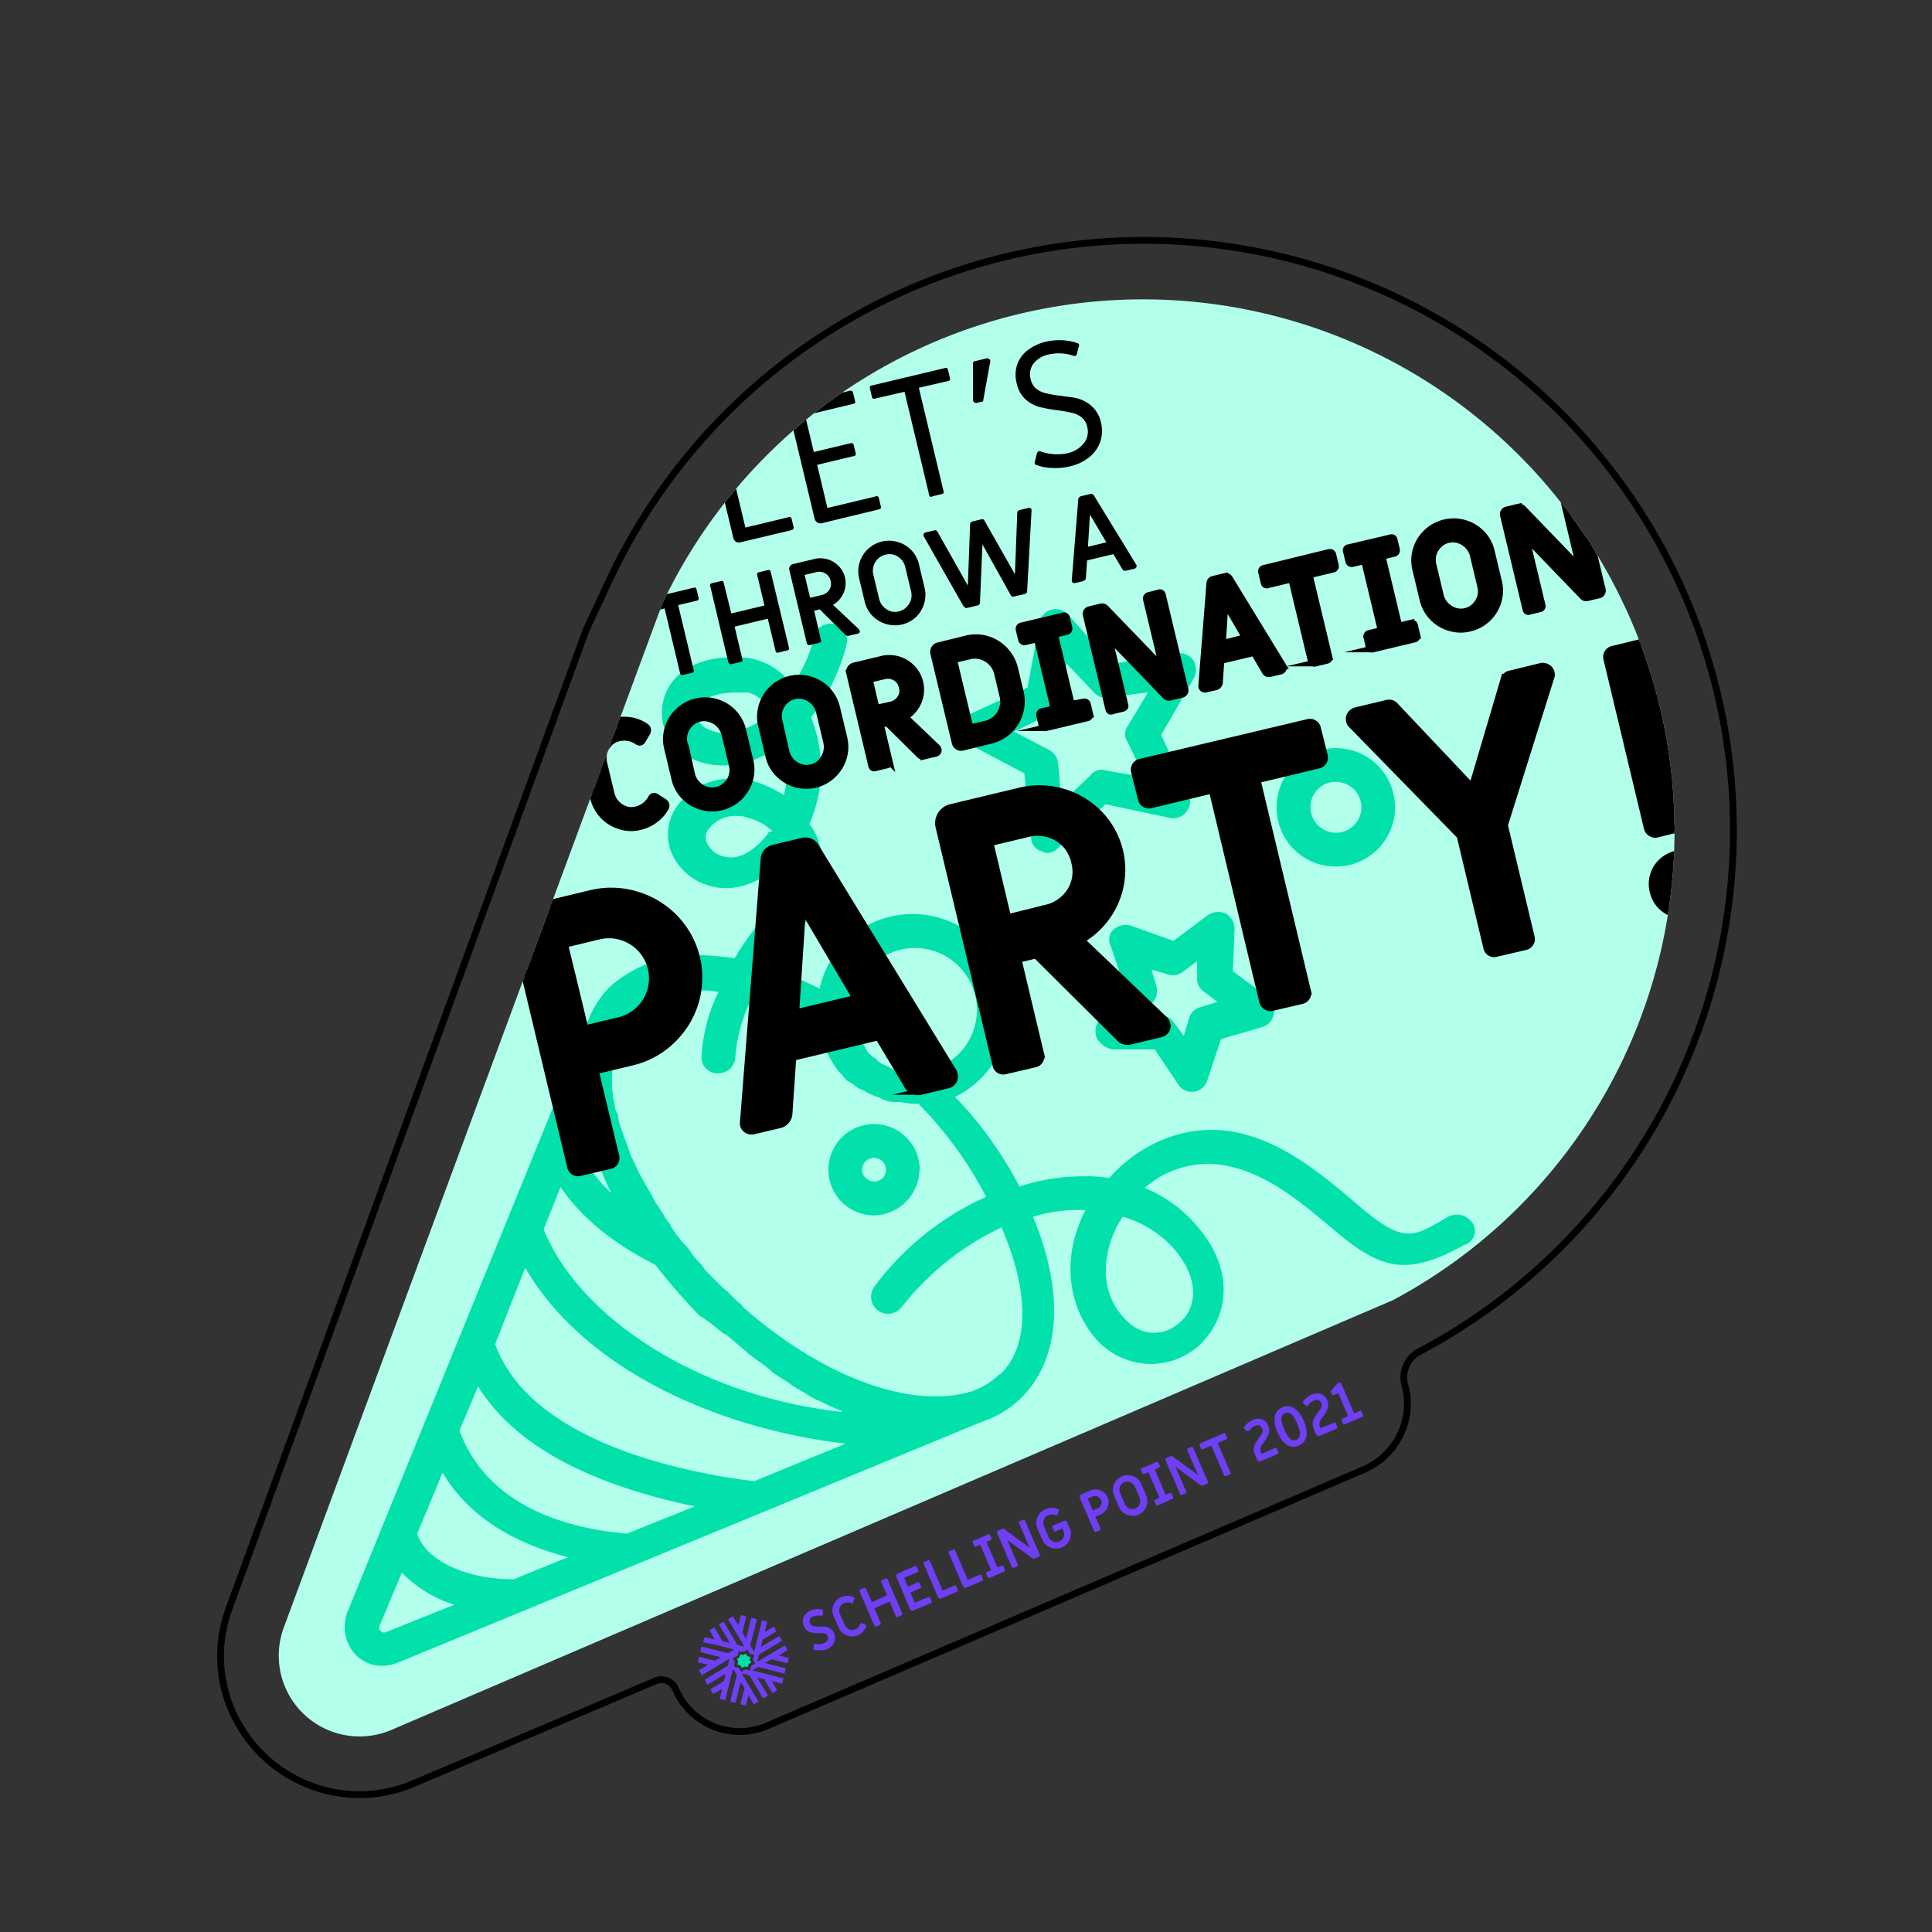 <svg xmlns="http://www.w3.org/2000/svg" xmlns:xlink="http://www.w3.org/1999/xlink" viewBox="0 0 283.46 283.46"><rect x="0" y="0" width="283.46" height="283.46" fill="#333333" stroke="none"/><defs><style>.cls-1,.cls-4{fill:none;}.cls-2{fill:#6f3ff4;}.cls-3{fill:#02e1ab;}.cls-4,.cls-7{stroke:#000;stroke-miterlimit:10;}.cls-5{fill:#b2ffec;}.cls-6{clip-path:url(#clip-path);}</style><clipPath id="clip-path"><path class="cls-1" d="M204.24,190.81l-146.81,63a11.86,11.86,0,0,1-15.8-15L97.18,88.56h0A78,78,0,1,1,204.25,190.82Z"/></clipPath></defs><g id="profile"><path class="cls-2" d="M120.34,242.1a3.4,3.4,0,0,1-.9,0,.16.16,0,0,1-.08-.06.17.17,0,0,1,0-.11l.06-.59a.16.16,0,0,1,.11-.15.17.17,0,0,1,.12,0,2.28,2.28,0,0,0,1.22-.1,1.08,1.08,0,0,0,.55-.47.7.7,0,0,0,0-.6.6.6,0,0,0-.26-.3,1,1,0,0,0-.41-.1,6.41,6.41,0,0,0-.66,0h-.25a3.23,3.23,0,0,1-1.11-.19,1.41,1.41,0,0,1-.78-.85,1.61,1.61,0,0,1,.19-1.71,2,2,0,0,1,.77-.57,3.1,3.1,0,0,1,.86-.21,3.14,3.14,0,0,1,.87.06.24.24,0,0,1,.09.06.15.15,0,0,1,0,.11l0,.58a.15.15,0,0,1-.1.15.2.2,0,0,1-.13,0,2.68,2.68,0,0,0-.68,0,1.8,1.8,0,0,0-.52.13.82.82,0,0,0-.46.41.73.73,0,0,0,0,.56.71.71,0,0,0,.43.4,3.12,3.12,0,0,0,.86.09l.61,0a1.89,1.89,0,0,1,1,.24,1.52,1.52,0,0,1,.62.72,1.74,1.74,0,0,1,.14.94,1.61,1.61,0,0,1-.38.84,2.25,2.25,0,0,1-.83.6A2.64,2.64,0,0,1,120.34,242.1Z"/><path class="cls-2" d="M124.74,240.06a2.19,2.19,0,0,1-1.73-1.31l-.69-1.61a2.18,2.18,0,0,1-.17-1.12,2.29,2.29,0,0,1,.4-1,2.18,2.18,0,0,1,.87-.69,2.41,2.41,0,0,1,.94-.2,2.1,2.1,0,0,1,.89.2.21.21,0,0,1,.1.11.27.27,0,0,1,0,.18l-.19.49a.19.19,0,0,1-.09.12.25.25,0,0,1-.17,0,1.25,1.25,0,0,0-1.1,0,1,1,0,0,0-.45.37,1.16,1.16,0,0,0-.21.58,1.28,1.28,0,0,0,.09.61l.7,1.61a1.15,1.15,0,0,0,.38.49,1.19,1.19,0,0,0,.56.25,1.05,1.05,0,0,0,.58-.07,1.32,1.32,0,0,0,.76-.81.18.18,0,0,1,.1-.12.2.2,0,0,1,.15,0l.49.21a.26.26,0,0,1,.13.12.22.22,0,0,1,0,.14,2.11,2.11,0,0,1-.48.8,2.22,2.22,0,0,1-.79.54A2,2,0,0,1,124.74,240.06Z"/><path class="cls-2" d="M128.39,238.64a.17.17,0,0,1-.1-.1l-2.19-5.09a.23.23,0,0,1,0-.14.18.18,0,0,1,.1-.09l.6-.26a.23.23,0,0,1,.14,0,.18.18,0,0,1,.09.1l.88,2,2.24-1-.88-2a.18.18,0,0,1,.1-.23l.6-.26a.15.15,0,0,1,.13,0,.18.18,0,0,1,.1.09l2.19,5.1a.2.2,0,0,1,0,.13.17.17,0,0,1-.1.1l-.6.26a.17.17,0,0,1-.14,0,.16.16,0,0,1-.09-.09l-.94-2.18-2.24,1,.94,2.18a.17.17,0,0,1,0,.14.2.2,0,0,1-.09.09l-.61.26A.2.2,0,0,1,128.39,238.64Z"/><path class="cls-2" d="M133.71,236.29a.37.37,0,0,1-.2-.19l-2-4.77a.32.32,0,0,1,0-.27.35.35,0,0,1,.19-.19l2.58-1.11a.17.17,0,0,1,.14,0,.18.18,0,0,1,.09.1l.24.56a.23.23,0,0,1,0,.14.18.18,0,0,1-.1.09l-2,.86.55,1.28,1.48-.63a.2.2,0,0,1,.13,0,.17.17,0,0,1,.1.1l.23.54a.15.15,0,0,1,0,.13.16.16,0,0,1-.09.09l-1.48.64.65,1.5,2-.85a.15.15,0,0,1,.13,0,.17.17,0,0,1,.1.1l.24.56a.23.23,0,0,1,0,.14.18.18,0,0,1-.1.09L134,236.28A.36.36,0,0,1,133.71,236.29Z"/><path class="cls-2" d="M137.82,234.52a.35.35,0,0,1-.19-.19l-2.13-4.93a.22.22,0,0,1,0-.14.18.18,0,0,1,.1-.09l.6-.26a.2.2,0,0,1,.13,0,.17.17,0,0,1,.1.1l1.88,4.37,1.76-.76a.15.15,0,0,1,.13,0,.2.2,0,0,1,.09.09l.25.57a.15.15,0,0,1,0,.13.15.15,0,0,1-.09.1l-2.36,1A.36.36,0,0,1,137.82,234.52Z"/><path class="cls-2" d="M141.49,232.94a.35.35,0,0,1-.19-.19l-2.12-4.94a.2.2,0,0,1,0-.13.18.18,0,0,1,.1-.09l.61-.26a.19.19,0,0,1,.13,0,.18.18,0,0,1,.09.1l1.88,4.37,1.76-.76a.15.15,0,0,1,.13,0,.18.18,0,0,1,.1.09l.24.57a.15.15,0,0,1,0,.13.13.13,0,0,1-.09.1l-2.35,1A.39.39,0,0,1,141.49,232.94Z"/><path class="cls-2" d="M145,231.49a.16.16,0,0,1-.09-.09l-.23-.52a.17.17,0,0,1,0-.14.16.16,0,0,1,.09-.09l.65-.28-1.61-3.73-.65.28a.15.15,0,0,1-.13,0,.2.2,0,0,1-.09-.09l-.23-.53a.15.15,0,0,1,0-.13.22.22,0,0,1,.09-.1l2.21-.95a.17.17,0,0,1,.14,0,.2.2,0,0,1,.09.09l.23.53a.15.15,0,0,1,0,.13.2.2,0,0,1-.09.09l-.65.28,1.61,3.73.64-.27a.23.23,0,0,1,.14,0,.18.18,0,0,1,.09.1l.23.52a.15.15,0,0,1,0,.13.18.18,0,0,1-.09.1l-2.22,1A.15.15,0,0,1,145,231.49Z"/><path class="cls-2" d="M148.55,230a.18.18,0,0,1-.1-.09l-2.16-5a.25.25,0,0,1,0-.19.27.27,0,0,1,.13-.13l.62-.26a.27.27,0,0,1,.26,0l3.14,2.29.63.49-1.57-3.67a.15.15,0,0,1,0-.13.17.17,0,0,1,.1-.1l.54-.23a.2.2,0,0,1,.13,0,.17.17,0,0,1,.1.1l2.17,5a.31.31,0,0,1,0,.19.24.24,0,0,1-.13.13l-.63.27a.23.23,0,0,1-.25,0l-3.25-2.37-.51-.39,1.57,3.65a.17.17,0,0,1,0,.14.2.2,0,0,1-.09.09l-.55.24A.19.19,0,0,1,148.55,230Z"/><path class="cls-2" d="M154.65,227.18a2.15,2.15,0,0,1-1.74-1.3l-.7-1.61a2.16,2.16,0,0,1-.16-1.12,2.3,2.3,0,0,1,.41-1,2.19,2.19,0,0,1,.89-.7,2.38,2.38,0,0,1,1-.21,2.15,2.15,0,0,1,.91.19.21.21,0,0,1,.1.11.36.36,0,0,1,0,.18l-.19.49a.19.19,0,0,1-.09.12.2.2,0,0,1-.17,0,1.38,1.38,0,0,0-1.14,0,1.11,1.11,0,0,0-.47.39,1.09,1.09,0,0,0-.22.58,1.06,1.06,0,0,0,.09.61l.69,1.61a1.11,1.11,0,0,0,.39.49,1.2,1.2,0,0,0,.57.24,1,1,0,0,0,.6-.08,1.24,1.24,0,0,0,.48-.37,1.18,1.18,0,0,0,.22-.57,1,1,0,0,0-.09-.6l-.16-.37-1,.43a.17.17,0,0,1-.14,0,.13.13,0,0,1-.09-.09l-.23-.54a.17.17,0,0,1,0-.14.18.18,0,0,1,.1-.09l1.59-.69a.34.34,0,0,1,.28,0,.32.32,0,0,1,.19.19l.38.87a2.18,2.18,0,0,1,.16,1.12,2.15,2.15,0,0,1-.41,1,2.15,2.15,0,0,1-2,.86Z"/><path class="cls-2" d="M160.63,224.76a.18.18,0,0,1-.09-.1l-2.12-4.93a.36.36,0,0,1,0-.27.32.32,0,0,1,.19-.19l1.35-.59a2,2,0,0,1,1-.14,1.9,1.9,0,0,1,.91.36,1.8,1.8,0,0,1,.62.77,1.94,1.94,0,0,1,.14,1,1.93,1.93,0,0,1-1.16,1.53l-.75.32.76,1.76a.17.17,0,0,1,0,.14.18.18,0,0,1-.1.09l-.6.26A.23.23,0,0,1,160.63,224.76Zm.41-3.44a.93.93,0,0,0,.51-.52.95.95,0,0,0-.53-1.24,1,1,0,0,0-.73,0l-.71.31.75,1.75Z"/><path class="cls-2" d="M165.85,222.36a2.19,2.19,0,0,1-1-.41,2.05,2.05,0,0,1-.7-.89l-.7-1.61a2.18,2.18,0,0,1-.16-1.12,2.21,2.21,0,0,1,.42-1,2.13,2.13,0,0,1,.89-.71,2.16,2.16,0,0,1,1.12-.16,2.15,2.15,0,0,1,1.75,1.3l.69,1.61a2.13,2.13,0,0,1-.25,2.16,2.13,2.13,0,0,1-.89.71A2.2,2.2,0,0,1,165.85,222.36Zm1.22-1.43a1.37,1.37,0,0,0,.22-.58,1.32,1.32,0,0,0-.09-.62l-.7-1.61a1.15,1.15,0,0,0-.38-.49,1.24,1.24,0,0,0-.58-.24,1.11,1.11,0,0,0-.6.08,1.09,1.09,0,0,0-.47.38,1.25,1.25,0,0,0-.22.58,1.1,1.1,0,0,0,.09.62l.69,1.61a1.25,1.25,0,0,0,.39.49,1.2,1.2,0,0,0,.57.24,1.15,1.15,0,0,0,1.08-.46Z"/><path class="cls-2" d="M169.69,220.86a.18.18,0,0,1-.1-.09l-.22-.53a.15.15,0,0,1,0-.13.18.18,0,0,1,.1-.09l.64-.28L168.49,216l-.64.28a.2.2,0,0,1-.13,0,.17.17,0,0,1-.1-.1l-.22-.52a.2.2,0,0,1,0-.13.17.17,0,0,1,.1-.1l2.21-.95a.15.15,0,0,1,.13,0,.15.15,0,0,1,.1.09l.22.52a.2.2,0,0,1,0,.13.17.17,0,0,1-.1.1l-.64.28,1.6,3.73.65-.28a.15.15,0,0,1,.13,0,.22.22,0,0,1,.1.09l.22.53a.15.15,0,0,1,0,.13.12.12,0,0,1-.09.09l-2.21,1A.15.15,0,0,1,169.69,220.86Z"/><path class="cls-2" d="M173.25,219.32a.13.13,0,0,1-.09-.09l-2.17-5a.19.19,0,0,1,0-.18.21.21,0,0,1,.13-.13l.62-.27a.23.23,0,0,1,.25,0l3.14,2.29.64.48-1.58-3.67a.15.15,0,0,1,0-.13.16.16,0,0,1,.09-.09l.55-.24a.15.15,0,0,1,.13,0,.2.2,0,0,1,.09.09l2.17,5a.19.19,0,0,1,0,.18.2.2,0,0,1-.12.13l-.63.27a.27.27,0,0,1-.26,0L173,215.6l-.52-.39,1.57,3.65a.17.17,0,0,1,0,.14.18.18,0,0,1-.1.09l-.54.23A.17.17,0,0,1,173.25,219.32Z"/><path class="cls-2" d="M179.69,216.55a.16.16,0,0,1-.09-.09l-1.89-4.37-1.27.55a.15.15,0,0,1-.13,0,.22.22,0,0,1-.1-.09L176,212a.15.15,0,0,1,0-.13.15.15,0,0,1,.09-.1l3.47-1.49a.2.2,0,0,1,.13,0,.17.17,0,0,1,.1.1l.24.57a.2.2,0,0,1,0,.13.18.18,0,0,1-.1.09l-1.27.55,1.88,4.37a.15.15,0,0,1,0,.13.15.15,0,0,1-.09.1l-.61.26A.15.15,0,0,1,179.69,216.55Z"/><path class="cls-2" d="M184.64,214.36a.31.31,0,0,1-.19-.18l-.26-.6a2.68,2.68,0,0,1-.25-1,1.72,1.72,0,0,1,.24-.8q.23-.39.81-1.2a1.18,1.18,0,0,0,.25-.52.8.8,0,0,0-.06-.48.71.71,0,0,0-.43-.42.87.87,0,0,0-.66.06,2,2,0,0,0-.82.7.2.2,0,0,1-.09.06.15.15,0,0,1-.17,0l-.45-.35a.18.18,0,0,1-.05-.07.14.14,0,0,1,0-.15,2.67,2.67,0,0,1,.55-.62,3.42,3.42,0,0,1,.73-.45,1.8,1.8,0,0,1,1.37-.1,1.62,1.62,0,0,1,.91.94,1.58,1.58,0,0,1,.12,1,3.49,3.49,0,0,1-.53,1.1l-.23.32a6.23,6.23,0,0,0-.36.54,1.76,1.76,0,0,0-.15.44,1,1,0,0,0,.08.49l.09.22,2-.85a.17.17,0,0,1,.14,0,.13.13,0,0,1,.09.09l.24.56a.15.15,0,0,1,0,.13.13.13,0,0,1-.09.1l-2.54,1.09A.32.32,0,0,1,184.64,214.36Z"/><path class="cls-2" d="M188.82,212a4.12,4.12,0,0,1-1.39-1.89,4.07,4.07,0,0,1-.41-2.3,1.94,1.94,0,0,1,2.86-1.23,4.2,4.2,0,0,1,1.38,1.88,4.06,4.06,0,0,1,.42,2.31,1.94,1.94,0,0,1-2.86,1.23Zm1.84-1.21a1.29,1.29,0,0,0,.05-.75,6.09,6.09,0,0,0-.39-1.17,5.72,5.72,0,0,0-.58-1.08,1.19,1.19,0,0,0-.58-.48.88.88,0,0,0-.65.05.82.82,0,0,0-.47.44,1.29,1.29,0,0,0,0,.75,5.7,5.7,0,0,0,.4,1.19,3.7,3.7,0,0,0,.86,1.37.85.85,0,0,0,.94.12A.82.82,0,0,0,190.66,210.74Z"/><path class="cls-2" d="M193.29,210.64a.34.34,0,0,1-.19-.18l-.26-.61a2.47,2.47,0,0,1-.25-1,1.72,1.72,0,0,1,.24-.8,14.1,14.1,0,0,1,.81-1.2,1.23,1.23,0,0,0,.25-.52.79.79,0,0,0-.06-.48.66.66,0,0,0-.43-.42.87.87,0,0,0-.66.06,2.09,2.09,0,0,0-.82.69.22.22,0,0,1-.09.07.15.15,0,0,1-.17,0l-.45-.34a.18.18,0,0,1-.05-.07.15.15,0,0,1,0-.16,2.84,2.84,0,0,1,.55-.61,2.77,2.77,0,0,1,.73-.45,1.8,1.8,0,0,1,1.37-.1,1.63,1.63,0,0,1,.91.93,1.61,1.61,0,0,1,.12,1,3.49,3.49,0,0,1-.53,1.1l-.23.31a5,5,0,0,0-.35.55,1.37,1.37,0,0,0-.16.44.91.91,0,0,0,.08.48l.09.22,2-.84a.15.15,0,0,1,.13,0,.17.17,0,0,1,.1.1l.24.56a.18.18,0,0,1-.09.23l-2.54,1.09A.32.32,0,0,1,193.29,210.64Z"/><path class="cls-2" d="M197.18,209a.17.17,0,0,1-.1-.1l-.23-.54a.15.15,0,0,1,0-.13.2.2,0,0,1,.09-.09l.86-.37-1.45-3.37-.64.27a.23.23,0,0,1-.18,0,.24.24,0,0,1-.13-.13l-.16-.37.95-1.16.3-.13a.23.23,0,0,1,.18,0,.21.21,0,0,1,.13.13l1.88,4.37.86-.37a.15.15,0,0,1,.13,0,.13.13,0,0,1,.1.09l.23.54a.15.15,0,0,1,0,.13.14.14,0,0,1-.09.09l-2.6,1.12A.2.2,0,0,1,197.18,209Z"/><path class="cls-2" d="M104.1,239.19l.7-.42.2.3c.15.27.31.53.47.8s.31.52.46.79a.38.38,0,0,0,.27.19c.23,0,.46.11.68.17a.76.76,0,0,0,.16,0,13.34,13.34,0,0,0-.76-1.35c-.28-.43-.53-.88-.8-1.34l.7-.41,2,3.41,1,.26,0,0c-.05-.08-.09-.16-.13-.24a2,2,0,0,1-.1-.21l0-.07a7.65,7.65,0,0,1-.59-.93l-.58-.95-.36-.63-.31-.5c-.09-.15-.18-.29-.26-.44l0-.08.68-.41.8,1.33c.15-.5.25-1,.39-1.5l.75.19a.4.4,0,0,1,0,.11c-.14.57-.29,1.14-.43,1.71,0,.12-.06.25-.1.38a.27.27,0,0,0,0,.21c.15.24.29.48.43.72l.09.12.76-3.05.78.19c0,.1,0,.19,0,.28-.11.4-.21.81-.31,1.22l-.3,1.15c-.09.38-.19.76-.28,1.14a.19.19,0,0,0,0,.13l.51.85c.1-.1.09-.22.13-.32s.08-.37.13-.56l.18-.73.3-1.19.3-1.21c0-.16.08-.33.13-.49a.13.13,0,0,1,0-.07l.76.2c-.1.49-.25,1-.35,1.48.25-.1.44-.26.66-.37l.65-.4c.15.23.29.45.42.69l-.35.22-.78.47-.8.47a.21.21,0,0,0-.12.14c-.08.31-.15.61-.23.92a.18.18,0,0,0,0,.06c.46-.25.9-.53,1.35-.79l1.34-.8.41.69-.52.32-.62.36-.65.39-.74.45-.77.46a.21.21,0,0,0-.13.16c-.07.29-.15.58-.22.86v.1l4.06-2.42c.08.14.16.26.23.39s.11.19.17.3c-.42.29-.87.51-1.29.79v0l1.47.38-.2.77-.25-.05-.92-.24-1-.24a.37.37,0,0,0-.32,0c-.24.16-.49.29-.74.44l-.06.05c.52.15,1,.26,1.52.39s1,.26,1.53.39l-.2.78-.46-.11-1-.26-1.38-.35-.89-.23a.25.25,0,0,0-.19,0l-.45.26-.38.23s0,0,.07,0l1.35.35,1.1.28,1.22.3.85.22-.19.78c-.51-.11-1-.25-1.51-.37l.79,1.33c-.22.15-.45.28-.69.42l-.22-.35-.47-.79-.49-.83a.18.18,0,0,0-.08-.07l-1-.26,0,0,1.59,2.66a3,3,0,0,1-.69.43c-.08-.12-.15-.24-.22-.36l-.36-.6-.38-.64-.55-.92-.4-.69a.45.45,0,0,0-.32-.25,6.3,6.3,0,0,1-.75-.18l-.12,0a1.21,1.21,0,0,0,.18.36c.12.22.25.43.38.64l.36.59.27.46a1.32,1.32,0,0,0,.12.2l.49.85.54.88.07.12-.67.4c-.29-.41-.51-.86-.81-1.3-.09.26-.13.5-.2.74s-.12.49-.18.75l-.79-.19.06-.25.3-1.17c.06-.25.12-.5.19-.75a.32.32,0,0,0,0-.25l-.42-.71-.09-.1c-.15.51-.26,1-.39,1.51s-.24,1-.37,1.5a5.19,5.19,0,0,1-.78-.18,2.14,2.14,0,0,1,.06-.27c.14-.58.28-1.16.43-1.73s.25-1,.38-1.48a2.8,2.8,0,0,1,.06-.28.19.19,0,0,0,0-.18c-.16-.28-.33-.55-.5-.84a1,1,0,0,0-.12.35l-.3,1.22c-.12.5-.25,1-.38,1.49l-.27,1.14c0,.13-.07.25-.11.39l-.78-.19c.1-.49.24-1,.33-1.45-.45.2-.85.49-1.3.72l-.41-.69.08-.06.72-.43.67-.39.52-.32a.18.18,0,0,0,0-.07c.08-.29.15-.58.22-.87,0,0,0-.05,0-.1l-.19.08-1,.61-.91.55-.5.3h-.06a5.83,5.83,0,0,1-.4-.7l.3-.18.75-.45.61-.37c.39-.23.78-.46,1.16-.7l.43-.24a.28.28,0,0,0,.17-.2l.21-.87s0,0,0,0l-.1,0-.62.37-.9.54-.94.57-.63.37-.77.46s0,0-.09,0l-.41-.69,1.31-.79a5.87,5.87,0,0,0-.74-.2l-.75-.2.21-.79.65.16,1.44.36.06,0a.28.28,0,0,0,.28,0l.73-.44,0,0s-.07-.05-.1-.05l-1-.25-.84-.22-.85-.21-.22-.07.18-.76h.12l1.47.37,1.06.27,1.1.28a.28.28,0,0,0,.22,0l.83-.51-.39-.11-1.24-.31-1.62-.4L103.3,241c-.09,0-.1,0-.08-.14s.11-.44.17-.68l1.46.36,0,0Zm3.38,4.06a3.15,3.15,0,0,0,.27.45.34.34,0,0,1,0,.32c0,.07,0,.13,0,.19s-.09.21,0,.33l.57.15a.19.19,0,0,1,.14.1c0,.08.09.16.14.24s.11.18.17.27a4.23,4.23,0,0,0,.42-.25.39.39,0,0,1,.39-.05l.46.11c.05-.2.11-.39.15-.58a.19.19,0,0,1,.1-.14l.37-.22.15-.11c-.1-.17-.19-.32-.29-.47a.27.27,0,0,1,0-.21c0-.16.08-.32.12-.48a.41.41,0,0,0,0-.11,2.4,2.4,0,0,0-.44-.12.41.41,0,0,1-.34-.24.26.26,0,0,0,0-.09c-.06-.11-.13-.21-.2-.32l-.3.18c-.28.18-.28.18-.55.12l-.08,0-.36-.09a.22.22,0,0,1,0,.08c0,.15-.07.31-.11.46a.25.25,0,0,1-.14.2.75.75,0,0,0-.15.09Z"/><path class="cls-3" d="M109.69,244.59a2,2,0,0,1-.28-.06.35.35,0,0,0-.34.06l-.2.12a1.25,1.25,0,0,0-.09-.12,1.62,1.62,0,0,1-.1-.18.19.19,0,0,0-.16-.1l-.32-.1.09-.36a.24.24,0,0,0,0-.18,3.18,3.18,0,0,1-.17-.27l.38-.25.11-.42a1.83,1.83,0,0,1,.25.06.32.32,0,0,0,.35-.06l.23-.12.08.15a.45.45,0,0,0,.4.3l.16.05a1.09,1.09,0,0,1-.05.26.33.33,0,0,0,.07.35,1.17,1.17,0,0,1,.12.2l-.22.14a.31.31,0,0,0-.2.23A1.84,1.84,0,0,1,109.69,244.59Z"/><path class="cls-4" d="M227.59,59.2A86.6,86.6,0,0,0,89.49,84.94L86,92.4,33.66,235.86A20.06,20.06,0,0,0,36,254.51a20.42,20.42,0,0,0,16.71,8.8h0a20.32,20.32,0,0,0,8.08-1.68l35.36-15a2.27,2.27,0,0,1,3,1.26v0a10.23,10.23,0,0,0,13.4,5.33L200,215.65a10.56,10.56,0,0,0,6.47-10.47,10,10,0,0,0-.33-1.86,4.29,4.29,0,0,1,2.08-5h0A86.6,86.6,0,0,0,227.59,59.2Z"/></g><g id="background"><path class="cls-5" d="M204.24,190.81l-146.81,63a11.86,11.86,0,0,1-15.8-15L97.18,88.56h0A78,78,0,1,1,204.25,190.82Z"/><path class="cls-3" d="M216.05,179.46a2.75,2.75,0,0,0-3.48-1c-5.21,3-6.38,4.29-13.34-1.67-5-4.22-10.68-9.18-17.88-10.67-7.7-1.48-14.4,2-18.62,6.72a18.72,18.72,0,0,0-3.73-.25h-.25a29.73,29.73,0,0,0-9.18,1.49,56.73,56.73,0,0,0-9.44-13.15,14.13,14.13,0,0,0-6.22-26.82,13.91,13.91,0,0,0-13.66,10.94,54.66,54.66,0,0,0-7.2-3,52.84,52.84,0,0,1,3.72-5c3.73-4,5-8.69,3.47-13.16a8.42,8.42,0,0,0-1.49-3,20.13,20.13,0,0,0,.24-15.64,28.51,28.51,0,0,0,5.21-10.68,2.44,2.44,0,0,0-4.72-1.24,21.09,21.09,0,0,1-3.22,7.2,10.17,10.17,0,0,0-6.46-4c-7.7-.74-11.42,2.49-12.41,6a7.35,7.35,0,0,0,3.48,8.44c3,1.74,6.7,1.74,10.43.24a14.67,14.67,0,0,0,3.72-2.23,16,16,0,0,1,0,7.69,18.18,18.18,0,0,0-5-2.23c-4-.74-7.7.25-10.18,3.23a7.13,7.13,0,0,0-1.49,7,8.54,8.54,0,0,0,6.46,5.46c2.23.49,6.46.24,10.67-4.48.75,2.73-.24,5.47-2.48,7.95a39.1,39.1,0,0,0-5.21,7,46,46,0,0,0-5.46-.49,18.72,18.72,0,0,0-12.91,4.72A14.66,14.66,0,0,0,86,150.54L51,236.46a6.1,6.1,0,0,0,.5,5.47,5.39,5.39,0,0,0,4.72,2.48,7.18,7.18,0,0,0,2.23-.5L111.6,222l32.52-13.42a14.76,14.76,0,0,0,5.71-3.48c6-6,6.2-15.89,1.73-26.57a22.27,22.27,0,0,1,6.95-1h.75c-3.48,6.71-2.73,13.91,1.49,18.87a10.88,10.88,0,0,0,8.2,3.72,10.62,10.62,0,0,0,6.71-2.48c4-3.48,6-10.19.48-17.14a20,20,0,0,0-8.19-6.2,14,14,0,0,1,12.16-3.23c6,1.23,10.93,5.45,15.65,9.42,6.71,5.71,10.61,6.89,19.05,2.17a2.13,2.13,0,0,0,1.24-3.23ZM109.56,106.82a6.28,6.28,0,0,1-6,0,2.47,2.47,0,0,1-1.24-2.73c.49-1.24,2-2.48,5.71-2.48h1.49c1,0,2.48,1,3.72,2.72a10.78,10.78,0,0,1-3.72,2.49Zm3,15.64c-2,2.49-4.22,3.73-6.2,3.23a3.55,3.55,0,0,1-2.73-2.23,1.94,1.94,0,0,1,.49-2,4.8,4.8,0,0,1,4-1.74,3.17,3.17,0,0,1,1.5.25,7.82,7.82,0,0,1,3.72,2c-.5,0-.75.25-.75.5Zm21.61,16.63a9.1,9.1,0,0,1,1.26,18.12c-.5,0-.75.25-1.25.25a4.32,4.32,0,0,1-1.73-.24h-.5c-.5,0-.75-.25-1.24-.5-.25,0-.25-.25-.5-.25-.25-.25-.74-.25-1-.5s-.5-.24-.5-.49c-.25-.25-.5-.25-.75-.5l-.74-.74c0-.25-.25-.25-.25-.5-.25-.5-.5-.75-.74-1.24a12.23,12.23,0,0,1-1-3.23v-.74a9,9,0,0,1,8.93-9.44Zm-28.52,56.13c.24.25.49.5.74.5,1,.74,2,1.73,3,2.48l.5.49c1,.75,1.74,1.24,2.73,2,.25.25.5.25.5.5,1,.74,2,1.24,3,2,.25.25.5.25.74.5,1,.49,2,1.24,3,1.73H120c1,.5,2,1,3.23,1.49a.24.24,0,0,1,.25.25c-21.85-2.47-38.74-14.38-43.72-26.79l2.48-6.21c3.23,4.71,8,8.44,13.91,11.41a86,86,0,0,0,6.47,7.45,22.85,22.85,0,0,1,3,2.23Zm5,22.1c-10.18-1.24-32.78-5.7-38-20.1L77.06,186c8.45,14.65,27.83,23.58,47,25.81ZM92,225c-9.19-.74-20.61-4.21-24.59-15.13l2.73-6.46c6.46,10.42,20.12,15.14,31.79,17.61Zm-16.63,6.71c-7.7,0-13.16-3.22-14.16-6.69l3.72-8.94c3.73,6.2,9.94,10.17,18.38,12.4Zm14.37-56.61a24.47,24.47,0,0,1-5.21-7L86,164.69a44.18,44.18,0,0,0,3.73,10.43Zm-33,64.32a.73.73,0,0,1-1-.25c-.25-.24,0-.74,0-.74l3.22-7.7a18.45,18.45,0,0,0,7.7,4.71Zm89.87-37.78a10.85,10.85,0,0,1-4,2.48,18.06,18.06,0,0,1-5.46.75c-8.2,0-18.38-4.71-27.32-12.4-.25-.25-.75-.5-1-1-1-.74-1.74-1.73-2.73-2.48l-2.48-2.48c-.25-.25-.5-.74-.75-1a11.2,11.2,0,0,1-1.49-1.74,4.49,4.49,0,0,0-1-1.24c-.5-.5-.75-1-1.24-1.49-.25-.5-.5-.75-.75-1.24s-.75-1-1-1.49-.5-.75-.75-1.24a5.94,5.94,0,0,1-1-1.74c-.25-.25-.25-.5-.5-.74-.5-1-1-1.74-1.49-2.73a.87.87,0,0,0-.25-.5c-.25-.75-.75-1.49-1-2.24,0-.24-.24-.49-.24-.74-.25-.75-.5-1.24-.75-2,0-.24-.25-.49-.25-.74a7.67,7.67,0,0,1-.5-2c0-.25,0-.25-.24-.49-.25-.75-.25-1.49-.5-2.24v-.25A14.86,14.86,0,0,1,90,156v-.25c0-.5.24-1.24.24-1.74,0-.25.25-.5.25-.75a10,10,0,0,1,2.73-4.71c2.23-2.24,5.21-3.24,9.18-3.24a12,12,0,0,1,3,.25,24.76,24.76,0,0,0-2.48,9.44,2.35,2.35,0,0,0,2.49,2.48,2.49,2.49,0,0,0,2.48-2.49,23.75,23.75,0,0,1,2.48-8.69,40.75,40.75,0,0,1,9.69,4.22,16.26,16.26,0,0,0,3,6.7l.25.25c.49.5.74,1,1.24,1.24.25,0,.25.25.5.25a5,5,0,0,0,1.49,1,.87.87,0,0,1,.49.25,12.61,12.61,0,0,0,1.74.74.87.87,0,0,1,.5.25,5.77,5.77,0,0,0,2,.5h.49c.75,0,1.49.24,2.24.24h.74a55.94,55.94,0,0,1,9.94,13.66,41.51,41.51,0,0,0-16.38,13.16,2.49,2.49,0,0,0,4,3,40.73,40.73,0,0,1,14.64-11.68c4,9.19,4.23,17.38-.24,21.61Zm26.06-17.89c3.73,4.71,2.49,8.69.26,10.42-2,1.74-5.46,2.24-8.2-1-3.72-4.22-2.73-9.94-.5-13.91.25-.25.25-.5.5-.74a15.9,15.9,0,0,1,7.94,5.21ZM196,127.14a8.69,8.69,0,1,0-8.7-8.69,8.65,8.65,0,0,0,8.7,8.69Zm0-12.42a3.73,3.73,0,1,1-3.72,3.73,3.66,3.66,0,0,1,3.72-3.73Zm-61.06,56.9a6.7,6.7,0,1,0-6.7,6.7A6.82,6.82,0,0,0,134.91,171.62Zm-8.44,0a1.74,1.74,0,1,1,1.74,1.74A1.88,1.88,0,0,1,126.47,171.62ZM141.84,109l8.44,4.46,1,9.44a2.16,2.16,0,0,0,1.49,2c.25,0,.5.25.75.25a2.25,2.25,0,0,0,1.73-.74L162.2,118l9.44,2a2.36,2.36,0,0,0,2.48-1,2.27,2.27,0,0,0,.25-2.48l-4-8.69,4.72-8.2a2.69,2.69,0,0,0,0-2.73,2.36,2.36,0,0,0-2.48-1l-9.43,1.5-6.46-7.2a2.42,2.42,0,0,0-4.22,1.24l-1.74,9.44-8.69,4a2.85,2.85,0,0,0-1.49,2.23,2.23,2.23,0,0,0,1.25,2ZM154,104.81a2.61,2.61,0,0,0,1.49-1.74l1-5.71,4,4.22a2.27,2.27,0,0,0,2.23.74l5.71-.74-3,5a1.86,1.86,0,0,0,0,2.24l2.48,5.21-5.71-1a2,2,0,0,0-2.23.75l-4.22,4-.5-5.71a2.52,2.52,0,0,0-1.25-2l-5.21-2.73Zm11.94,31a2.74,2.74,0,0,0-2.49.5,2,2,0,0,0-.49,2.49l2,5.95-3.73,5a2.67,2.67,0,0,0-.24,2.73,3.58,3.58,0,0,0,2.23,1.49h6.21l3.48,5.21a2.25,2.25,0,0,0,2,1h.24a2.39,2.39,0,0,0,2-1.73l2-6,6-1.74a2.4,2.4,0,0,0,1.74-2,2.36,2.36,0,0,0-1-2.49l-5-3.72.24-6.21a2.62,2.62,0,0,0-1.24-2.23,2.74,2.74,0,0,0-2.73.25l-5,3.73Zm7.7,6.7,2-1.49v2.49a2.24,2.24,0,0,0,1,2l2,1.49-2.48.75a2.46,2.46,0,0,0-1.74,1.74l-.74,2.48-1.49-2a2.26,2.26,0,0,0-2-1h-2.48l1.49-2a2.55,2.55,0,0,0,.49-2.24l-.74-2.48,2.48.74a2.38,2.38,0,0,0,2.24-.5Z"/></g><g id="words"><g class="cls-6"><path d="M108,79.5a.9.9,0,0,1-.41-.58l-3.87-16.19a.32.32,0,0,1,0-.27.3.3,0,0,1,.22-.16l1.36-.33a.35.35,0,0,1,.44.27l3.62,15.16,6.35-1.52a.36.36,0,0,1,.27,0,.35.35,0,0,1,.16.23l.3,1.23a.32.32,0,0,1-.05.27.33.33,0,0,1-.22.16l-7.51,1.79A.86.86,0,0,1,108,79.5Z"/><path d="M119.93,76.65a.87.87,0,0,1-.42-.58l-3.74-15.63a.91.91,0,0,1,.11-.7.92.92,0,0,1,.58-.42l8.26-2a.35.35,0,0,1,.43.27l.3,1.23a.36.36,0,0,1,0,.27.38.38,0,0,1-.23.16l-7.1,1.7,1.28,5.37,5.42-1.3a.35.35,0,0,1,.44.27l.28,1.18a.36.36,0,0,1,0,.27.32.32,0,0,1-.23.16l-5.42,1.3,1.51,6.33,7.1-1.7a.34.34,0,0,1,.28,0,.36.36,0,0,1,.16.23l.29,1.22a.34.34,0,0,1,0,.28.33.33,0,0,1-.22.16l-8.26,2A.86.86,0,0,1,119.93,76.65Z"/><path d="M136.49,72.87a.35.35,0,0,1-.16-.23l-3.62-15.16-4.34,1a.38.38,0,0,1-.28,0,.35.35,0,0,1-.16-.23L127.64,57a.32.32,0,0,1,0-.27.33.33,0,0,1,.22-.16L138.64,54a.38.38,0,0,1,.28,0,.35.35,0,0,1,.16.23l.29,1.23a.32.32,0,0,1,0,.27.3.3,0,0,1-.22.16l-4.34,1,3.62,15.16a.36.36,0,0,1,0,.27.32.32,0,0,1-.23.16l-1.36.33A.36.36,0,0,1,136.49,72.87Z"/><path d="M142.91,59a.48.48,0,0,1-.16-.42V53.31a.3.3,0,0,1,.1-.23A.62.62,0,0,1,143,53l1.71-.41a.49.49,0,0,1,.44.1.4.4,0,0,1,.13.4l-1.05,5.8-.93.22A.42.42,0,0,1,142.91,59Z"/><path d="M154.41,68.66A7.3,7.3,0,0,1,152,68.2a.32.32,0,0,1-.18-.15.42.42,0,0,1,0-.25l.31-1.27a.41.41,0,0,1,.3-.31.37.37,0,0,1,.21,0,7.38,7.38,0,0,0,3.94.29A4.26,4.26,0,0,0,159,65.06a2.72,2.72,0,0,0,.51-2.44,2.51,2.51,0,0,0-.81-1.38,3.39,3.39,0,0,0-1.35-.65,19.22,19.22,0,0,0-2.08-.38,22.94,22.94,0,0,1-2.8-.51,5.09,5.09,0,0,1-2-1.1,4.33,4.33,0,0,1-1.3-2.37,4.7,4.7,0,0,1,.1-2.82,4.55,4.55,0,0,1,1.59-2.09,7,7,0,0,1,2.58-1.18,8.64,8.64,0,0,1,2.43-.22,7.88,7.88,0,0,1,2.24.44.26.26,0,0,1,.18.15.32.32,0,0,1,0,.27L158,51.94a.41.41,0,0,1-.18.26.34.34,0,0,1-.31,0,6.68,6.68,0,0,0-3.6-.2,3.79,3.79,0,0,0-2.27,1.34,2.61,2.61,0,0,0-.43,2.27A2.5,2.5,0,0,0,152,57a3.46,3.46,0,0,0,1.34.67,18.39,18.39,0,0,0,2.1.38l1.85.25A5.3,5.3,0,0,1,160,59.44a4.5,4.5,0,0,1,1.52,2.5,5.12,5.12,0,0,1-.1,2.89,5,5,0,0,1-1.62,2.26A7.12,7.12,0,0,1,157,68.42,9.2,9.2,0,0,1,154.41,68.66Z"/><path d="M99.94,99a.39.39,0,0,1-.16-.23l-2.27-9.5L94.75,90a.35.35,0,0,1-.28,0,.32.32,0,0,1-.15-.22L94,88.47a.39.39,0,0,1,0-.28.34.34,0,0,1,.22-.15l7.55-1.81a.37.37,0,0,1,.27,0,.34.34,0,0,1,.15.23l.3,1.23a.36.36,0,0,1,0,.27.33.33,0,0,1-.22.16l-2.77.66,2.27,9.5a.36.36,0,0,1,0,.27.3.3,0,0,1-.22.16l-1.32.32A.36.36,0,0,1,99.94,99Z"/><path d="M107,97.33a.37.37,0,0,1-.16-.22L104.21,86a.36.36,0,0,1,0-.27.35.35,0,0,1,.23-.16l1.31-.31a.39.39,0,0,1,.28,0,.36.36,0,0,1,.15.23L107.29,90l4.87-1.16-1.06-4.45a.33.33,0,0,1,0-.27.32.32,0,0,1,.22-.15l1.32-.32a.36.36,0,0,1,.27,0,.4.4,0,0,1,.16.22L115.75,95a.33.33,0,0,1,0,.27.32.32,0,0,1-.22.15l-1.32.32a.37.37,0,0,1-.27,0,.34.34,0,0,1-.15-.22l-1.14-4.75-4.87,1.17,1.13,4.74a.32.32,0,0,1,0,.27.33.33,0,0,1-.22.16l-1.32.32A.32.32,0,0,1,107,97.33Z"/><path d="M118.53,94.58a.37.37,0,0,1-.16-.22l-2.56-10.72a.67.67,0,0,1,.09-.55.69.69,0,0,1,.45-.33l3.08-.73a3.71,3.71,0,0,1,3.6,1,3.57,3.57,0,0,1,.72,4,3.6,3.6,0,0,1-1.54,1.71L126,92.3a.53.53,0,0,1,.12.22.32.32,0,0,1,0,.27.42.42,0,0,1-.25.17l-1.35.32a.5.5,0,0,1-.48-.13l-3.78-3.75-.81.2,1,4.28a.32.32,0,0,1,0,.27.33.33,0,0,1-.22.16l-1.32.31A.32.32,0,0,1,118.53,94.58Zm2-7.27a1.81,1.81,0,0,0,1.14-.77,1.65,1.65,0,0,0,.2-1.31,1.67,1.67,0,0,0-.78-1.1,1.72,1.72,0,0,0-1.36-.18l-1.68.4.81,3.36Z"/><path d="M130,91.55a4.48,4.48,0,0,1-2-1.2,4.35,4.35,0,0,1-1.11-2l-.84-3.51a4.34,4.34,0,0,1,.07-2.32,4.51,4.51,0,0,1,5.59-3,4.51,4.51,0,0,1,2,1.2,4.42,4.42,0,0,1,1.1,2l.84,3.51a4.34,4.34,0,0,1-.06,2.32,4.6,4.6,0,0,1-1.21,2,4.54,4.54,0,0,1-4.39,1Zm3-2.47a2.64,2.64,0,0,0,.66-1.1,2.52,2.52,0,0,0,0-1.28l-.84-3.51a2.33,2.33,0,0,0-.61-1.12,2.48,2.48,0,0,0-1.07-.68,2.22,2.22,0,0,0-1.25,0,2.3,2.3,0,0,0-1.09.6,2.52,2.52,0,0,0-.65,1.1,2.42,2.42,0,0,0,0,1.28l.84,3.51a2.47,2.47,0,0,0,.61,1.12,2.57,2.57,0,0,0,1.08.69,2.27,2.27,0,0,0,1.24,0A2.3,2.3,0,0,0,133,89.08Z"/><path d="M141.56,89.12a.39.39,0,0,1-.2-.18l-5.86-10.3a.34.34,0,0,1,0-.1.36.36,0,0,1,.27-.41l1.28-.31a.48.48,0,0,1,.29,0,.41.41,0,0,1,.2.19L142,85.92l.33-9a.44.44,0,0,1,.34-.41l1.28-.31a.49.49,0,0,1,.29,0,.41.41,0,0,1,.2.19l4.47,7.87.34-9a.41.41,0,0,1,.09-.26.45.45,0,0,1,.24-.16l1.35-.32a.34.34,0,0,1,.31.07.36.36,0,0,1,.11.29l-.65,11.85a.39.39,0,0,1-.1.27.64.64,0,0,1-.25.15l-1.57.37a.45.45,0,0,1-.28,0,.37.37,0,0,1-.2-.19l-4.16-7.46-.36,8.54a.36.36,0,0,1-.1.27.5.5,0,0,1-.25.15l-1.56.37A.37.37,0,0,1,141.56,89.12Z"/><path d="M157.43,85.5a.37.37,0,0,1-.18-.24.76.76,0,0,1,0-.14l.95-11.83a.48.48,0,0,1,.12-.31.58.58,0,0,1,.3-.18l1.29-.31a.56.56,0,0,1,.34,0,.47.47,0,0,1,.25.21l6.2,10.13a.42.42,0,0,1,0,.43.44.44,0,0,1-.26.18l-1.18.28a.53.53,0,0,1-.35,0,.56.56,0,0,1-.25-.23l-1.31-2.19-3.85.92-.18,2.55a.52.52,0,0,1-.12.31.54.54,0,0,1-.3.19l-1.15.27A.38.38,0,0,1,157.43,85.5Zm4.89-5.93-2.4-4.07-.3,4.72Z"/><path class="cls-7" d="M90.92,121.16a5.64,5.64,0,0,1-3.83-4.11L86,112.62a5.59,5.59,0,0,1,.07-2.93,5.65,5.65,0,0,1,1.49-2.47,5.31,5.31,0,0,1,2.52-1.38,6.14,6.14,0,0,1,2.48-.1,5.23,5.23,0,0,1,2.2.91A.53.53,0,0,1,95,107a.66.66,0,0,1-.06.45l-.69,1.18a.52.52,0,0,1-.29.25.51.51,0,0,1-.42-.1,3.39,3.39,0,0,0-2.83-.49,2.66,2.66,0,0,0-1.32.75,3.22,3.22,0,0,0-.79,1.38,3.14,3.14,0,0,0,0,1.61l1.06,4.44a3.12,3.12,0,0,0,.76,1.42,3.18,3.18,0,0,0,1.32.87,2.63,2.63,0,0,0,1.52.08,3.39,3.39,0,0,0,2.3-1.72.48.48,0,0,1,.31-.27.52.52,0,0,1,.39.08l1.15.74a.59.59,0,0,1,.28.37.54.54,0,0,1,0,.37,5.5,5.5,0,0,1-1.57,1.82,6,6,0,0,1-2.25,1.05A5.32,5.32,0,0,1,90.92,121.16Z"/><path class="cls-7" d="M102.86,118.31a5.65,5.65,0,0,1-2.49-1.52A5.42,5.42,0,0,1,99,114.21l-1.06-4.43a5.39,5.39,0,0,1,.08-2.93,5.58,5.58,0,0,1,1.53-2.48,5.52,5.52,0,0,1,2.59-1.4,5.43,5.43,0,0,1,2.94.08,5.6,5.6,0,0,1,3.89,4.09l1.06,4.44a5.49,5.49,0,0,1-.08,2.93A5.76,5.76,0,0,1,108.4,117a5.64,5.64,0,0,1-2.6,1.4A5.53,5.53,0,0,1,102.86,118.31Zm3.74-3.13a3,3,0,0,0,.82-1.38,3.08,3.08,0,0,0,0-1.62l-1.06-4.43a3.14,3.14,0,0,0-.77-1.42,3.07,3.07,0,0,0-1.36-.86,2.89,2.89,0,0,0-3,.7,3.22,3.22,0,0,0-.82,1.39,3,3,0,0,0,0,1.61l1.06,4.44a3,3,0,0,0,.76,1.42,3.29,3.29,0,0,0,1.37.86,2.92,2.92,0,0,0,2.95-.71Z"/><path class="cls-7" d="M116.68,115a5.68,5.68,0,0,1-2.49-1.52,5.53,5.53,0,0,1-1.4-2.58l-1.05-4.43a5.43,5.43,0,0,1,.08-2.94,5.69,5.69,0,0,1,1.53-2.48,5.69,5.69,0,0,1,8,.2,5.53,5.53,0,0,1,1.4,2.58l1.06,4.43a5.63,5.63,0,0,1-.08,2.94,5.75,5.75,0,0,1-1.54,2.48,5.56,5.56,0,0,1-2.59,1.4A5.63,5.63,0,0,1,116.68,115Zm3.74-3.13a3.23,3.23,0,0,0,.87-3l-1.06-4.43a3.17,3.17,0,0,0-.77-1.43,3.26,3.26,0,0,0-1.36-.86,2.84,2.84,0,0,0-1.58-.06,2.87,2.87,0,0,0-1.38.77,3.24,3.24,0,0,0-.82,1.38,3.07,3.07,0,0,0,0,1.62l1,4.43a3.17,3.17,0,0,0,.77,1.43,3.32,3.32,0,0,0,1.36.86,2.84,2.84,0,0,0,1.58.06A2.8,2.8,0,0,0,120.42,111.88Z"/><path class="cls-7" d="M128.1,112.64a.45.45,0,0,1-.2-.28l-3.23-13.55a.9.9,0,0,1,.1-.7.94.94,0,0,1,.58-.41l3.89-.93a4.8,4.8,0,0,1,2.47,0,4.66,4.66,0,0,1,2.08,1.24,4.55,4.55,0,0,1,.91,5,4.64,4.64,0,0,1-1.94,2.17l4.73,4.52a.56.56,0,0,1,.15.27.43.43,0,0,1-.06.35.49.49,0,0,1-.31.2l-1.71.41a.62.62,0,0,1-.61-.16l-4.78-4.73-1,.24,1.29,5.41a.43.43,0,0,1-.05.35.41.41,0,0,1-.28.19l-1.66.4A.47.47,0,0,1,128.1,112.64Zm2.6-9.2a2.18,2.18,0,0,0,1.43-1,2,2,0,0,0,.25-1.65,2.12,2.12,0,0,0-1-1.4,2.18,2.18,0,0,0-1.71-.22l-2.13.5,1,4.25Z"/><path class="cls-7" d="M140.55,109.53a.9.9,0,0,1-.41-.58L137,95.86a.87.87,0,0,1,.11-.7.89.89,0,0,1,.57-.41l4.08-1a5.78,5.78,0,0,1,5.67,1.68,5.92,5.92,0,0,1,1.46,2.75l.78,3.27a5.89,5.89,0,0,1-.06,3.12,5.69,5.69,0,0,1-1.57,2.59,5.77,5.77,0,0,1-2.73,1.47l-4.07,1A.9.9,0,0,1,140.55,109.53Zm4.09-3.28a3.38,3.38,0,0,0,1.55-.85,3.33,3.33,0,0,0,.91-1.49,3.26,3.26,0,0,0,.05-1.78l-.8-3.37a3.33,3.33,0,0,0-.85-1.55,3.46,3.46,0,0,0-1.49-.92,3.19,3.19,0,0,0-1.76-.05l-2.33.55,2.39,10Z"/><path class="cls-7" d="M153.08,106.67a.42.42,0,0,1-.2-.28l-.34-1.43a.43.43,0,0,1,.05-.35.42.42,0,0,1,.28-.2l1.77-.42-2.45-10.26-1.77.42a.43.43,0,0,1-.35-.05.38.38,0,0,1-.19-.28l-.35-1.43a.46.46,0,0,1,.05-.35.47.47,0,0,1,.28-.2l6.08-1.45a.44.44,0,0,1,.34,0,.41.41,0,0,1,.2.28l.35,1.44a.45.45,0,0,1-.05.34.47.47,0,0,1-.29.2l-1.77.42,2.46,10.26L159,103a.44.44,0,0,1,.54.33l.34,1.44a.44.44,0,0,1-.33.54l-6.08,1.45A.41.41,0,0,1,153.08,106.67Z"/><path class="cls-7" d="M162.88,104.33a.45.45,0,0,1-.2-.28l-3.31-13.84a.63.63,0,0,1,.46-.75l1.71-.41a.7.7,0,0,1,.64.18l7,7.26L170.61,98,168.2,87.92a.44.44,0,0,1,.33-.54L170,87a.44.44,0,0,1,.34,0,.43.43,0,0,1,.2.29l3.31,13.84a.6.6,0,0,1-.07.47.61.61,0,0,1-.39.27l-1.73.42a.68.68,0,0,1-.63-.18l-7.25-7.51-1.15-1.22,2.39,10a.41.41,0,0,1,0,.35.46.46,0,0,1-.29.19l-1.5.36A.45.45,0,0,1,162.88,104.33Z"/><path class="cls-7" d="M176.55,101.05a.46.46,0,0,1-.23-.31.5.5,0,0,1,0-.17l1.19-15a.68.68,0,0,1,.16-.39A.77.77,0,0,1,178,85l1.62-.39a.66.66,0,0,1,.44,0,.65.65,0,0,1,.32.27l7.83,12.81a.34.34,0,0,1,.06.16.46.46,0,0,1-.06.38.57.57,0,0,1-.32.22l-1.5.36a.74.74,0,0,1-.44,0,.65.65,0,0,1-.32-.29L184,95.74l-4.87,1.16-.22,3.22a.65.65,0,0,1-.16.4.71.71,0,0,1-.37.24l-1.46.34A.48.48,0,0,1,176.55,101.05Zm6.18-7.49-3-5.15-.38,6Z"/><path class="cls-7" d="M192.58,97.23a.42.42,0,0,1-.2-.28l-2.87-12-3.5.84a.45.45,0,0,1-.34,0,.47.47,0,0,1-.2-.29l-.37-1.56a.44.44,0,0,1,.33-.54L195,81.06a.44.44,0,0,1,.55.34l.37,1.56a.44.44,0,0,1-.33.54l-3.5.83,2.87,12a.47.47,0,0,1,0,.35.45.45,0,0,1-.28.2l-1.67.39A.41.41,0,0,1,192.58,97.23Z"/><path class="cls-7" d="M201.09,95.2a.45.45,0,0,1-.2-.28l-.34-1.44a.44.44,0,0,1,.33-.54l1.77-.42L200.2,82.26l-1.77.42a.45.45,0,0,1-.34-.05.47.47,0,0,1-.2-.28l-.34-1.44a.4.4,0,0,1,0-.34.42.42,0,0,1,.28-.2L204,78.92a.41.41,0,0,1,.34,0,.42.42,0,0,1,.2.28l.34,1.43a.47.47,0,0,1-.05.35.45.45,0,0,1-.28.2l-1.77.42,2.45,10.26,1.77-.42a.41.41,0,0,1,.34.05.39.39,0,0,1,.2.28l.34,1.44a.38.38,0,0,1-.05.34.42.42,0,0,1-.28.2l-6.08,1.45A.45.45,0,0,1,201.09,95.2Z"/><path class="cls-7" d="M212.67,92.07a5.63,5.63,0,0,1-2.49-1.52,5.53,5.53,0,0,1-1.4-2.58l-1.06-4.43a5.53,5.53,0,0,1,.08-2.94,5.72,5.72,0,0,1,4.12-3.88,5.67,5.67,0,0,1,3,.08,5.74,5.74,0,0,1,2.49,1.52,5.51,5.51,0,0,1,1.39,2.58l1.06,4.44a5.4,5.4,0,0,1-.08,2.93,5.67,5.67,0,0,1-4.12,3.88A5.53,5.53,0,0,1,212.67,92.07Zm3.74-3.13a3.18,3.18,0,0,0,.82-1.38,3.07,3.07,0,0,0,0-1.62l-1.06-4.43a3,3,0,0,0-.76-1.42,3.21,3.21,0,0,0-1.37-.87,3,3,0,0,0-1.57-.06,2.87,2.87,0,0,0-1.38.77,3.26,3.26,0,0,0-.83,1.38,3.18,3.18,0,0,0,0,1.62l1.06,4.43a3.12,3.12,0,0,0,.77,1.43,3.26,3.26,0,0,0,1.36.86,2.84,2.84,0,0,0,1.58.06A2.8,2.8,0,0,0,216.41,88.94Z"/><path class="cls-7" d="M224.09,89.7a.42.42,0,0,1-.2-.28l-3.31-13.84a.6.6,0,0,1,.08-.47.63.63,0,0,1,.38-.28l1.71-.41a.7.7,0,0,1,.64.18l7,7.26,1.42,1.51L229.41,73.3a.47.47,0,0,1,.05-.35.45.45,0,0,1,.28-.2l1.5-.36a.44.44,0,0,1,.34.06.39.39,0,0,1,.2.28l3.31,13.84A.65.65,0,0,1,235,87a.62.62,0,0,1-.39.28l-1.73.41a.66.66,0,0,1-.63-.18L225,80l-1.15-1.22,2.39,10a.4.4,0,0,1-.33.54l-1.5.36A.41.41,0,0,1,224.09,89.7Z"/><path class="cls-7" d="M84.22,171.91a1.15,1.15,0,0,1-.51-.73l-8.35-34.93a2.31,2.31,0,0,1,.28-1.8,2.25,2.25,0,0,1,1.48-1.06l9.55-2.29a12.71,12.71,0,0,1,6.65.17A12.93,12.93,0,0,1,99,134.69a12.58,12.58,0,0,1,3,12.4,12.88,12.88,0,0,1-3.48,5.6,12.56,12.56,0,0,1-5.86,3.15l-5.31,1.27,3,12.51a1.17,1.17,0,0,1-.13.88,1.1,1.1,0,0,1-.73.51l-4.29,1A1.14,1.14,0,0,1,84.22,171.91Zm6.62-22.17a6.37,6.37,0,1,0-3-12.4l-5,1.21,3,12.39Z"/><path class="cls-7" d="M109.66,165.8a1.14,1.14,0,0,1-.59-.79,1.55,1.55,0,0,1,0-.44L112.11,126a1.65,1.65,0,0,1,.41-1,1.82,1.82,0,0,1,1-.57l4.19-1a1.78,1.78,0,0,1,1.12.07,1.59,1.59,0,0,1,.82.71l20.21,33a1.44,1.44,0,0,1,.15.42,1.2,1.2,0,0,1-.16,1,1.32,1.32,0,0,1-.83.56l-3.87.93a1.76,1.76,0,0,1-2-.84l-4.27-7.15-12.55,3-.57,8.3a1.76,1.76,0,0,1-.41,1,1.8,1.8,0,0,1-1,.6l-3.76.89A1.26,1.26,0,0,1,109.66,165.8Zm15.92-19.32-7.83-13.27-1,15.38Z"/><path class="cls-7" d="M146.64,157a1.11,1.11,0,0,1-.52-.72l-8.35-34.94a2.35,2.35,0,0,1,1.76-2.86l10-2.4a12.29,12.29,0,0,1,11.74,3.32,11.78,11.78,0,0,1,2.35,12.92,11.94,11.94,0,0,1-5,5.59l12.2,11.66a1.52,1.52,0,0,1,.4.7,1.07,1.07,0,0,1-.16.89,1.31,1.31,0,0,1-.81.54l-4.4,1.05a1.61,1.61,0,0,1-1.57-.42L152,140.12l-2.63.63,3.33,13.95a1.08,1.08,0,0,1-.13.88,1.13,1.13,0,0,1-.73.52l-4.29,1A1.08,1.08,0,0,1,146.64,157Zm6.69-23.72a5.74,5.74,0,0,0,3.69-2.5,5.31,5.31,0,0,0,.65-4.27,5.45,5.45,0,0,0-2.53-3.59,5.72,5.72,0,0,0-4.42-.59l-5.47,1.31,2.61,11Z"/><path class="cls-7" d="M185.76,147.64a1.06,1.06,0,0,1-.51-.72l-7.4-31-9,2.16a1.14,1.14,0,0,1-1.4-.86l-1-4a1.12,1.12,0,0,1,.13-.88,1.15,1.15,0,0,1,.73-.51L191.91,106a1.17,1.17,0,0,1,.88.13,1.1,1.1,0,0,1,.51.73l1,4a1.17,1.17,0,0,1-.13.88,1.14,1.14,0,0,1-.73.51l-9,2.16,7.4,31a1.08,1.08,0,0,1-.13.88,1.1,1.1,0,0,1-.73.52l-4.29,1A1.08,1.08,0,0,1,185.76,147.64Z"/><path class="cls-7" d="M218.66,139.78a1.11,1.11,0,0,1-.52-.72l-3.92-16.43L198.37,106.4a1.06,1.06,0,0,1-.38-.65,1.13,1.13,0,0,1,.17-.92,1.37,1.37,0,0,1,.83-.57l4.46-1.06a1.15,1.15,0,0,1,1.21.33l11.24,11.89.11,0,4.64-15.69a1.15,1.15,0,0,1,.93-.85L226,97.8a1.3,1.3,0,0,1,1,.13,1.13,1.13,0,0,1,.58.74,1.1,1.1,0,0,1-.05.75l-6.8,21.65,3.93,16.42a1.14,1.14,0,0,1-.86,1.4l-4.29,1A1.08,1.08,0,0,1,218.66,139.78Z"/><path class="cls-7" d="M242.19,122.19a1.14,1.14,0,0,1-.51-.73l-5.93-24.79a1.14,1.14,0,0,1,.86-1.4l4.08-1a1.08,1.08,0,0,1,.88.13,1.11,1.11,0,0,1,.52.72L248,120a1.12,1.12,0,0,1-.13.88,1.06,1.06,0,0,1-.73.51l-4.08,1A1.12,1.12,0,0,1,242.19,122.19Zm2.43,11.45a4.37,4.37,0,0,1-2.08-2.86,4.42,4.42,0,0,1,.56-3.48,4.56,4.56,0,0,1,2.89-2,4.34,4.34,0,0,1,3.43.57,4.62,4.62,0,0,1,1.5,6.28,4.34,4.34,0,0,1-2.8,2.06A4.51,4.51,0,0,1,244.62,133.64Z"/></g></g></svg>